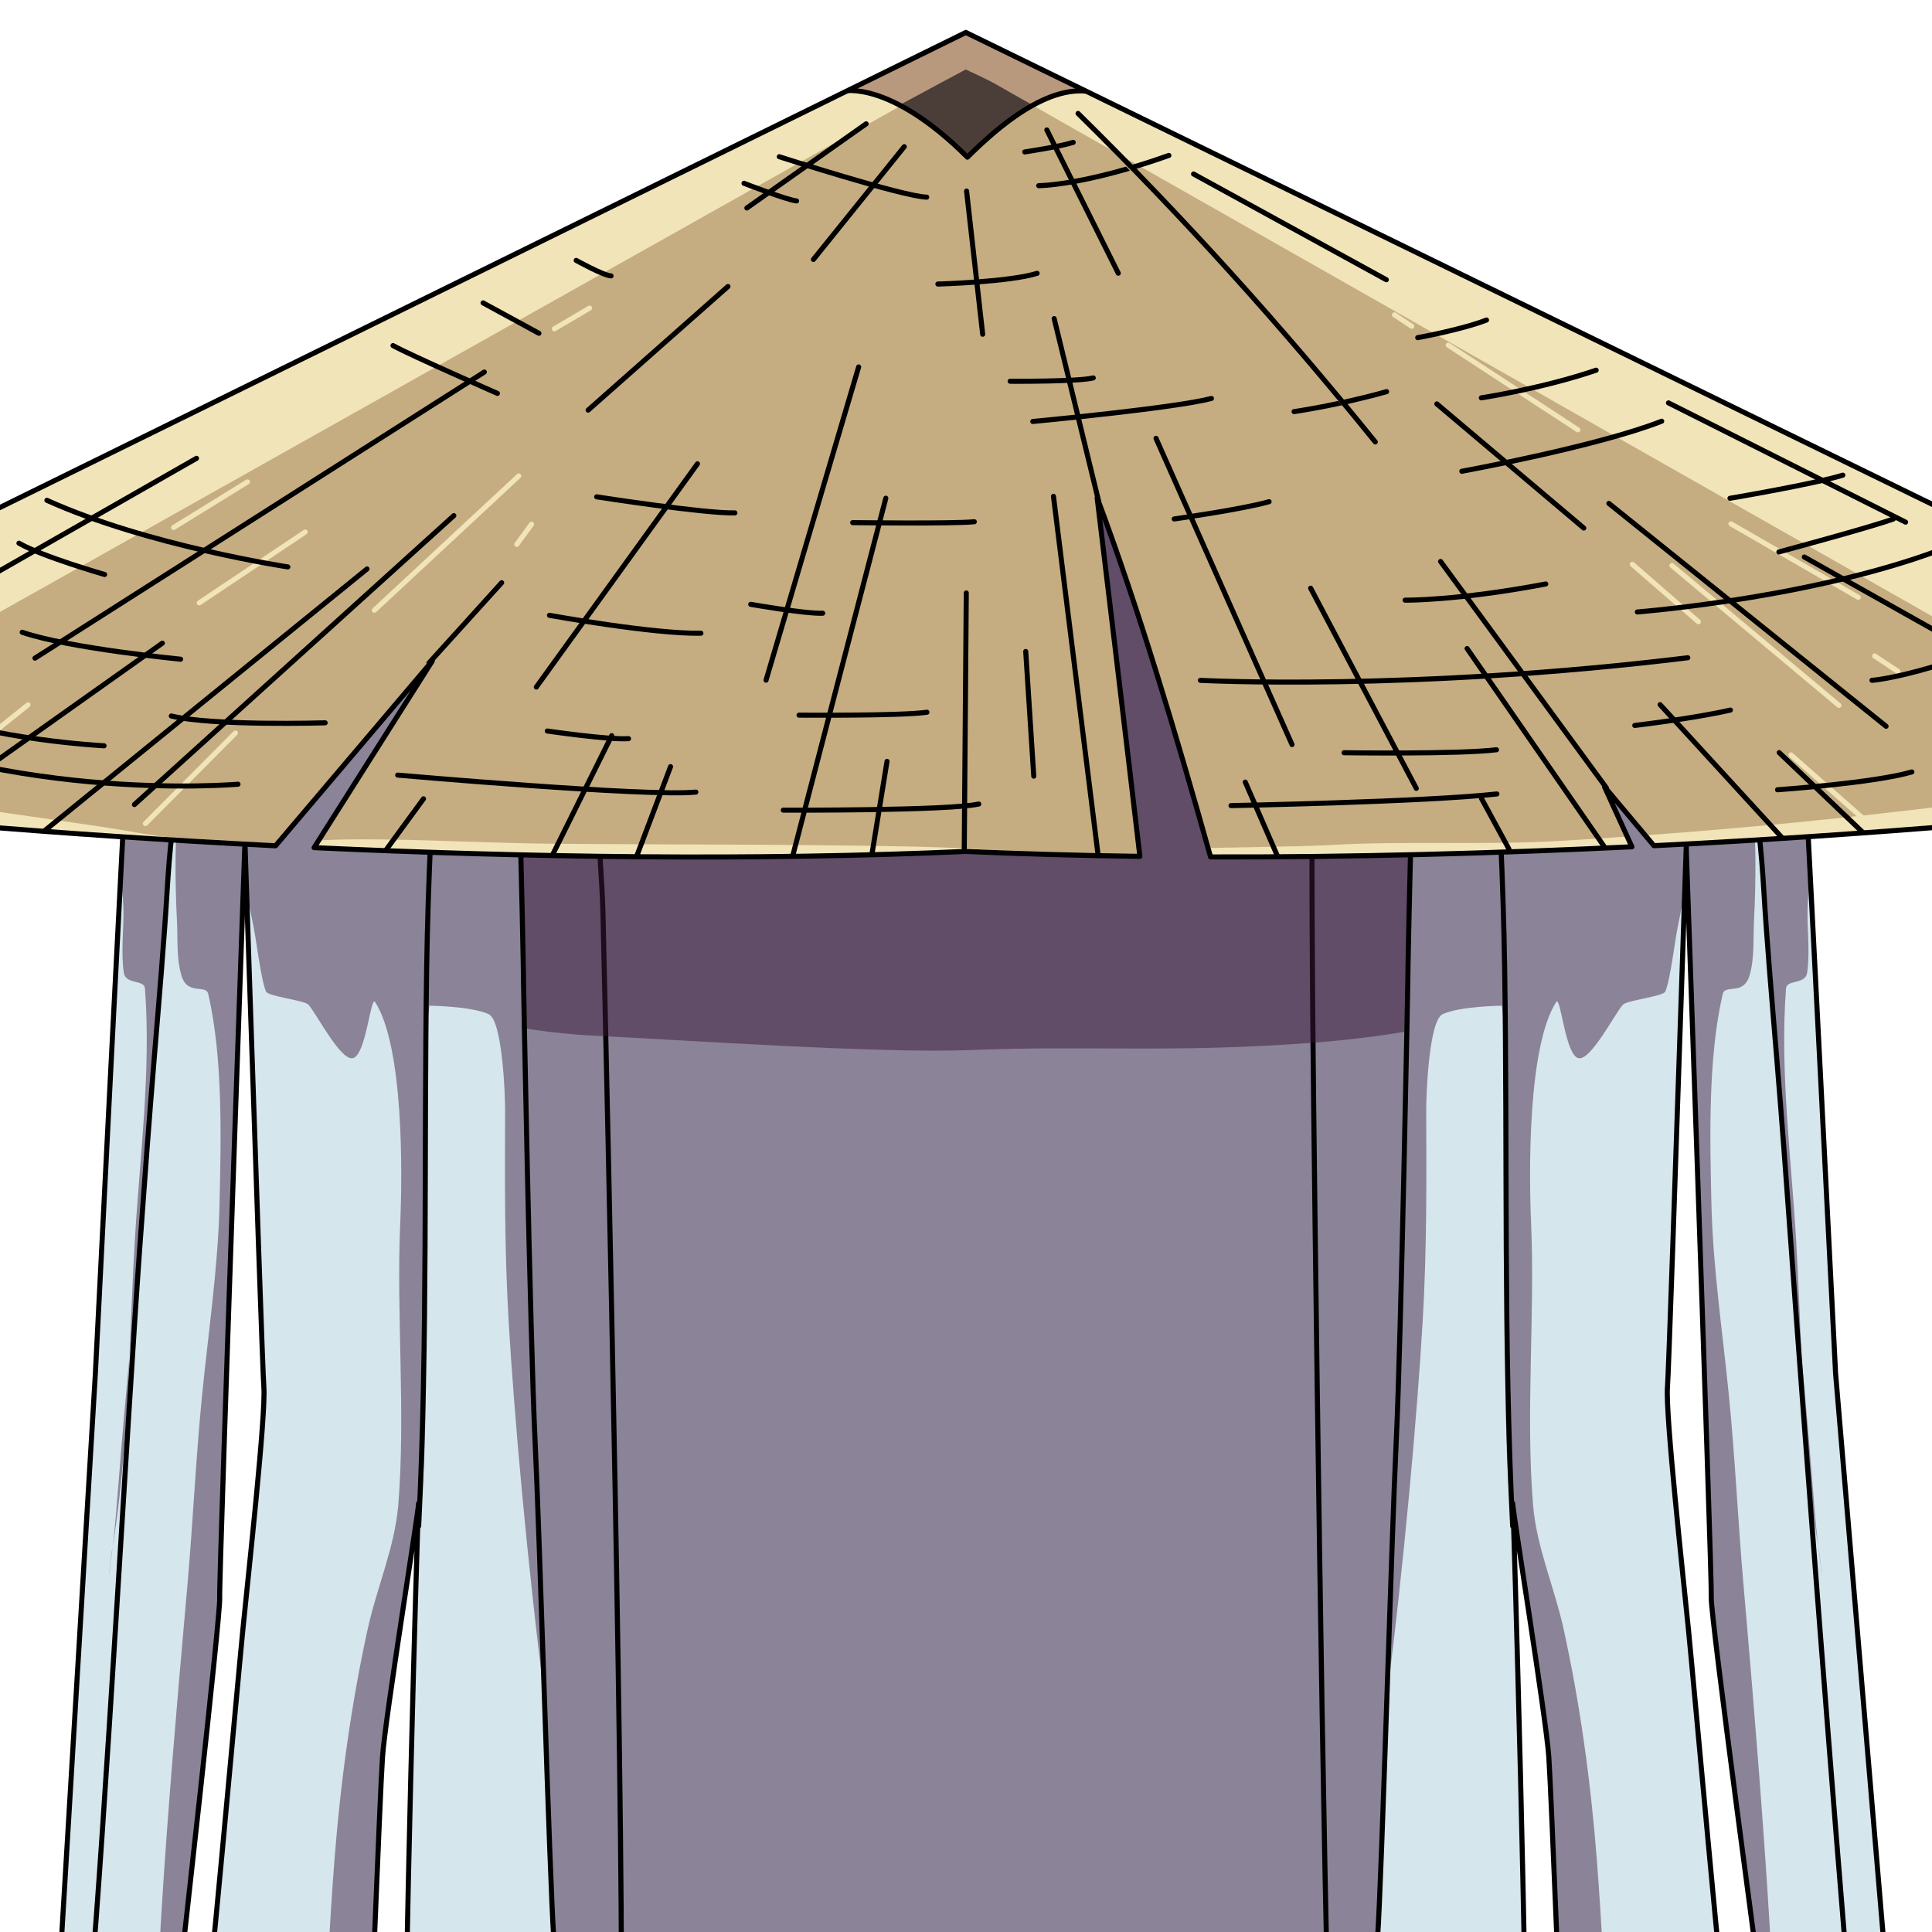 <svg
  width="100%"
  height="100%"
  viewBox="0 0 800 800"
  version="1.1"
  xmlns="http://www.w3.org/2000/svg"
  style="fill-rule: evenodd; clip-rule: evenodd; stroke-linecap: round; stroke-linejoin: round; stroke-miterlimit: 1.5"
>
  <g id="accessories-back">
    <g id="shinobi-hat-back">
      <path
        d="M181.032,254.372C177.414,262.055 182.422,278.747 183.21,286.608C185.838,312.827 188.578,339.03 190.861,365.282C194.433,406.367 184.383,558.535 196.186,598.055C199.803,610.166 200.066,884.932 199.482,878.541C198.63,869.22 266.771,881.434 275.586,880.207C332.794,872.243 396.307,882.279 454.035,880.059C498.974,878.33 550.858,892.515 595.78,894.601C601.796,894.88 615.171,627.789 619.491,624.436C626.627,618.898 624.617,598.353 624.969,590.941C626.438,559.98 634.906,419.33 635.833,388.345C636.769,357.06 642.654,268.598 630.176,241.702C620.056,219.89 592.78,206.106 572.574,195.625C509.654,162.985 250.959,245.588 181.032,254.372Z"
        style="fill: rgb(139, 131, 152)"
      />
      <clipPath id="Shinobi-hat_0">
        <path
          d="M181.032,254.372C177.414,262.055 182.422,278.747 183.21,286.608C185.838,312.827 188.578,339.03 190.861,365.282C194.433,406.367 184.383,558.535 196.186,598.055C199.803,610.166 200.066,884.932 199.482,878.541C198.63,869.22 266.771,881.434 275.586,880.207C332.794,872.243 396.307,882.279 454.035,880.059C498.974,878.33 550.858,892.515 595.78,894.601C601.796,894.88 615.171,627.789 619.491,624.436C626.627,618.898 624.617,598.353 624.969,590.941C626.438,559.98 634.906,419.33 635.833,388.345C636.769,357.06 642.654,268.598 630.176,241.702C620.056,219.89 592.78,206.106 572.574,195.625C509.654,162.985 250.959,245.588 181.032,254.372Z"
        />
      </clipPath>
      <g clip-path="url(#Shinobi-hat_0)">
        <path d="M248.015,279.135C243.172,301.549 249.096,353.605 249.665,377.818C251.388,451.173 258.921,781.276 257.028,854.608" style="fill: none; stroke: black; stroke-width: 2.1px" />
        <path
          d="M544.11,309.575C544.1,309.562 544.08,310.03 544.079,310.046C543.859,313.949 543.695,317.851 543.578,321.759C543.343,329.616 543.273,337.475 543.266,345.335C543.246,370.304 543.361,395.276 543.579,420.243C544.212,492.811 548.022,789.91 550.879,862.417"
          style="fill: none; stroke: black; stroke-width: 2.1px"
        />
      </g>
      <path
        d="M696.286,296.397C696.286,296.397 709.029,654.82 708.601,661.56C708.174,668.299 729.981,829.982 729.981,829.982L785.701,871.401L760.085,568.813C760.085,568.813 748.117,331.466 746.786,310.171C745.455,288.875 696.286,296.397 696.286,296.397Z"
        style="fill: rgb(213, 230, 237)"
      />
      <clipPath id="Shinobi-hat_1">
        <path
          d="M696.286,296.397C696.286,296.397 709.029,654.82 708.601,661.56C708.174,668.299 729.981,829.982 729.981,829.982L785.701,871.401L760.085,568.813C760.085,568.813 748.117,331.466 746.786,310.171C745.455,288.875 696.286,296.397 696.286,296.397Z"
        />
      </clipPath>
      <g clip-path="url(#Shinobi-hat_1)">
        <path
          d="M703.028,762.094C701.897,761.086 700.992,744.174 700.793,742.154C698.806,721.95 696.957,701.724 695.544,681.47C689.911,600.719 698.631,520.082 696.538,439.333C695.692,406.708 694.517,374.102 691.316,341.607C688.868,316.755 684.774,292.113 682.154,267.29C680.709,253.594 678.772,239.03 680.633,225.288C681.185,221.207 682.539,213.269 687.688,212.356C691.083,211.753 694.023,214.638 696.231,216.788C701.878,222.287 707.321,228.146 711.686,234.735C718.892,245.614 716.994,262.271 717.697,274.694C718.745,293.231 723.901,310.632 725.59,328.913C727.178,346.101 727.182,364.174 726.287,381.397C725.9,388.846 726.58,396.656 724.456,403.893C721.954,412.424 714.335,407.365 713.346,411.604C707.206,437.91 708.045,471.504 708.659,498.32C709.27,524.992 713.278,551.391 715.907,577.901C718.457,603.617 719.632,629.477 721.856,655.23C724.325,683.831 738.601,845.149 734.333,873.723L703.028,762.094ZM745.958,561.608C745.264,554.171 744.551,546.738 743.824,539.312C736.159,460.974 734.046,382.04 723.443,303.999C720.897,285.258 717.229,265.787 717.351,246.825C717.391,240.571 719.317,230.548 727.124,229.681C737.848,228.491 746.268,241.189 749.205,249.72C756.668,271.397 752.401,295.954 751.422,318.41C750.941,329.434 751.612,340.548 750.919,351.545C750.413,359.579 748.764,367.46 748.49,375.524C748.183,384.56 749.591,393.736 748.315,402.736C747.599,407.788 739.833,405.528 739.549,409.27C736.943,443.677 741.781,479.872 743.776,514.229C744.694,530.025 745.256,545.826 745.958,561.608C747.618,579.387 749.172,597.188 750.562,614.977C751.219,623.38 751.852,631.729 752.883,640.093L752.899,640.221C753.083,641.361 753.273,642.501 753.468,643.64L754.373,651.977C754.457,652.368 754.519,652.67 754.424,652.438L754.373,651.977C754.308,651.668 754.229,651.303 754.205,651.106C754.096,650.207 754.025,649.305 753.935,648.404C753.663,645.668 753.238,642.949 752.899,640.221C748.679,614.146 747.126,587.905 745.958,561.608Z"
          style="fill: rgb(139, 131, 152)"
        />
        <path
          d="M726.623,327.553C726.718,327.567 727.197,337.296 728.295,344.95C729.178,351.099 729.954,362.031 730.326,368.229C731.62,389.794 733.731,414.291 735.635,437.268C737.892,464.507 739.729,489.281 741.691,516.536C746.943,589.513 759.93,758.781 766.27,831.69"
          style="fill: none; stroke: black; stroke-width: 2.1px"
        />
      </g>
      <path
        d="M696.286,296.397C696.286,296.397 709.029,654.82 708.601,661.56C708.174,668.299 729.981,829.982 729.981,829.982L785.701,871.401L760.085,568.813C760.085,568.813 748.117,331.466 746.786,310.171C745.455,288.875 696.286,296.397 696.286,296.397Z"
        style="fill: none; stroke: black; stroke-width: 2.1px"
      />
      <g transform="matrix(-1,0,0,1,799.571,0)">
        <path
          d="M696.286,296.397C696.286,296.397 709.029,654.82 708.601,661.56C708.174,668.299 724.852,816.113 724.852,816.113L776.36,840.426L760.085,568.813C760.085,568.813 748.117,331.466 746.786,310.171C745.455,288.875 696.286,296.397 696.286,296.397Z"
          style="fill: rgb(213, 230, 237)"
        />
        <clipPath id="Shinobi-hat_2">
          <path
            d="M696.286,296.397C696.286,296.397 709.029,654.82 708.601,661.56C708.174,668.299 724.852,816.113 724.852,816.113L776.36,840.426L760.085,568.813C760.085,568.813 748.117,331.466 746.786,310.171C745.455,288.875 696.286,296.397 696.286,296.397Z"
          />
        </clipPath>
        <g clip-path="url(#Shinobi-hat_2)">
          <path
            d="M703.028,762.094C701.897,761.086 700.992,744.174 700.793,742.154C698.806,721.95 696.957,701.724 695.544,681.47C689.911,600.719 698.631,520.082 696.538,439.333C695.692,406.708 694.517,374.102 691.316,341.607C688.868,316.755 684.774,292.113 682.154,267.29C680.709,253.594 678.772,239.03 680.633,225.288C681.185,221.207 682.539,213.269 687.688,212.356C691.083,211.753 694.023,214.638 696.231,216.788C701.878,222.287 707.321,228.146 711.686,234.735C718.892,245.614 716.994,262.271 717.697,274.694C718.745,293.231 723.901,310.632 725.59,328.913C727.178,346.101 727.182,364.174 726.287,381.397C725.9,388.846 726.58,396.656 724.456,403.893C721.954,412.424 714.335,407.365 713.346,411.604C707.206,437.91 708.045,471.504 708.659,498.32C709.27,524.992 713.278,551.391 715.907,577.901C718.457,603.617 719.632,629.477 721.856,655.23C724.325,683.831 738.304,833.613 734.037,862.186L703.028,762.094ZM745.958,561.608C745.264,554.171 744.551,546.738 743.824,539.312C736.159,460.974 734.046,382.04 723.443,303.999C720.897,285.258 717.229,265.787 717.351,246.825C717.391,240.571 719.317,230.548 727.124,229.681C737.848,228.491 746.268,241.189 749.205,249.72C756.668,271.397 752.401,295.954 751.422,318.41C750.941,329.434 751.612,340.548 750.919,351.545C750.413,359.579 748.764,367.46 748.49,375.524C748.183,384.56 749.591,393.736 748.315,402.736C747.599,407.788 739.833,405.528 739.549,409.27C736.943,443.677 741.781,479.872 743.776,514.229C744.694,530.025 745.256,545.826 745.958,561.608C747.618,579.387 749.172,597.188 750.562,614.977C751.219,623.38 751.852,631.729 752.883,640.093L752.899,640.221C753.083,641.361 753.273,642.501 753.468,643.64L754.373,651.977C754.457,652.368 754.519,652.67 754.424,652.438L754.373,651.977C754.308,651.668 754.229,651.303 754.205,651.106C754.096,650.207 754.025,649.305 753.935,648.404C753.663,645.668 753.238,642.949 752.899,640.221C748.679,614.146 747.126,587.905 745.958,561.608Z"
            style="fill: rgb(139, 131, 152)"
          />
          <path
            d="M726.623,327.553C726.718,327.567 727.197,337.296 728.295,344.95C729.178,351.099 729.954,362.031 730.326,368.229C731.62,389.794 733.731,414.291 735.635,437.268C737.892,464.507 739.729,489.281 741.691,516.536C746.943,589.513 755.905,752.854 762.245,825.763"
            style="fill: none; stroke: black; stroke-width: 2.1px"
          />
        </g>
        <path
          d="M696.286,296.397C696.286,296.397 709.029,654.82 708.601,661.56C708.174,668.299 724.852,816.113 724.852,816.113L776.36,840.426L760.085,568.813C760.085,568.813 748.117,331.466 746.786,310.171C745.455,288.875 696.286,296.397 696.286,296.397Z"
          style="fill: none; stroke: black; stroke-width: 2.1px"
        />
      </g>
    </g>
  </g>
  <g id="accessories">
    <g id="shinobi-hat-front">
      <path
        id="shadow"
        d="M126.882,274.916C124.813,274.294 127.875,279.129 128.186,281.267C128.889,286.095 129.107,290.974 129.501,295.833C130.728,310.961 132.432,326.049 134.386,341.099C139.473,380.276 111.033,383.496 152.898,405.636C166.104,412.62 199.401,426.553 246.717,428.882C282.909,430.663 364.959,436.309 402.229,434.798C451.302,432.81 484.489,436.14 543.062,431.814C577.986,429.235 638.803,420.643 657.032,395.224C677.169,367.144 661.959,363.264 659.221,331.581C656.122,295.724 653.519,255.763 632.94,224.849C612.023,193.43 573.384,175.527 538.65,164.255C449.877,135.443 344.968,148.847 256.719,173.434"
        style="fill: rgb(56, 25, 57); fill-opacity: 0.5"
      />
      <path
        d="M97.552,231.188C97.552,231.188 108.376,563.387 109.257,574.412C110.137,585.437 102.884,651.479 100.555,674.894C98.226,698.308 85.946,836.527 83.578,849.661C81.21,862.795 152.976,854.925 152.976,854.925C152.976,854.925 157.297,743.649 158.39,727.501C159.483,711.354 173.571,624.396 173.334,622.499C173.096,620.603 166.618,845.744 168.439,859.374C170.26,873.005 239.799,849.732 239.799,849.732C239.799,849.732 231.054,827.771 229.301,802.46C227.547,777.149 223.484,635.952 221.545,596.231C219.606,556.51 216.579,400.673 216.674,399.184C216.77,397.695 213.692,270.36 213.53,269.651C213.367,268.942 193.242,213.339 193.242,213.339L97.552,231.188Z"
        style="fill: rgb(213, 230, 237)"
      />
      <clipPath id="Shinobi-hat_3">
        <path
          d="M97.552,231.188C97.552,231.188 108.376,563.387 109.257,574.412C110.137,585.437 102.884,651.479 100.555,674.894C98.226,698.308 85.946,836.527 83.578,849.661C81.21,862.795 152.976,854.925 152.976,854.925C152.976,854.925 157.297,743.649 158.39,727.501C159.483,711.354 173.571,624.396 173.334,622.499C173.096,620.603 166.618,845.744 168.439,859.374C170.26,873.005 239.799,849.732 239.799,849.732C239.799,849.732 231.054,827.771 229.301,802.46C227.547,777.149 223.484,635.952 221.545,596.231C219.606,556.51 216.579,400.673 216.674,399.184C216.77,397.695 213.692,270.36 213.53,269.651C213.367,268.942 193.242,213.339 193.242,213.339L97.552,231.188Z"
        />
      </clipPath>
      <g clip-path="url(#Shinobi-hat_3)">
        <path
          d="M86.159,237.826C86.914,236.013 86.058,241.755 86.171,243.715C86.392,247.563 86.645,251.409 86.946,255.252C87.87,267.046 88.845,278.845 90.182,290.601C93.724,321.752 98.584,352.874 104.957,383.581C106.3,390.049 107.974,405.328 110.15,410.578C110.982,412.585 125.877,414.181 127.644,415.966C130.732,419.086 140.79,439.054 145.996,438.186C151.606,437.251 153.441,411.959 155.341,414.927C167.159,433.381 166.642,485.772 165.728,506.415C164.058,544.082 168.021,585.083 164.914,623.19C163.496,640.584 156.049,657.343 152.297,674.378C145.428,705.567 141.022,737.888 138.533,769.715C134.412,822.403 133.467,875.383 132.527,928.21C132.375,936.745 127.281,977.819 142.767,976.385C153.031,975.434 158.007,956.224 159.909,948.565C167.574,917.699 162.917,883.788 163.861,852.247C164.998,814.266 163.129,776.144 164.852,738.245C166.16,709.463 167.199,680.165 169.94,651.49C171.199,638.326 174.587,625.52 175.3,612.283C177.033,580.1 175.795,547.311 176.27,515.049C176.648,489.332 175.738,463.542 175.738,437.813C175.738,434.03 177.8,416.444 177.8,416.444C177.8,416.444 195.013,416.598 202.323,419.929C208.178,422.597 209.178,454.48 209.157,459.517C209.034,488.626 208.894,517.781 210.605,546.922C212.891,585.866 218.373,647.612 225.457,702.729C227.822,721.129 230.571,721.621 234.289,739.796C236.786,752.006 243.89,755.731 244.746,755.117C249.479,751.718 247.63,729.504 247.822,724.69C249.09,692.892 250.037,661.071 250.867,629.259C251.622,600.283 252.18,571.302 252.963,542.327C253.601,518.689 253.978,495.044 254.318,471.4C254.572,453.743 254.874,436.087 255.1,418.429C255.276,404.717 255.475,391.005 255.642,377.293C256.32,321.894 246.272,193.413 160.545,234.001"
          style="fill: rgb(139, 131, 152)"
        />
        <path
          d="M179.288,329.116C180.612,329.976 178.466,344.811 178.391,346.385C177.535,364.509 176.961,382.715 176.676,400.857C175.465,477.725 177.198,555.162 173.36,631.918"
          style="fill: none; stroke: black; stroke-width: 2.1px"
        />
      </g>
      <path
        d="M97.552,231.188C97.552,231.188 108.376,563.387 109.257,574.412C110.137,585.437 102.884,651.479 100.555,674.894C98.226,698.308 85.946,836.527 83.578,849.661C81.21,862.795 152.976,854.925 152.976,854.925C152.976,854.925 157.297,743.649 158.39,727.501C159.483,711.354 173.571,624.396 173.334,622.499C173.096,620.603 166.618,845.744 168.439,859.374C170.26,873.005 239.799,849.732 239.799,849.732C239.799,849.732 231.054,827.771 229.301,802.46C227.547,777.149 223.484,635.952 221.545,596.231C219.606,556.51 216.579,400.673 216.674,399.184C216.77,397.695 213.692,270.36 213.53,269.651C213.367,268.942 193.242,213.339 193.242,213.339L97.552,231.188Z"
        style="fill: none; stroke: black; stroke-width: 2.1px"
      />
      <g transform="matrix(-1,0,0,1,799.717,0)">
        <path
          d="M97.552,231.188C97.552,231.188 108.376,563.387 109.257,574.412C110.137,585.437 102.884,651.479 100.555,674.894C98.226,698.308 85.946,836.527 83.578,849.661C81.21,862.795 152.976,854.925 152.976,854.925C152.976,854.925 157.297,743.649 158.39,727.501C159.483,711.354 173.571,624.396 173.334,622.499C173.096,620.603 166.618,845.744 168.439,859.374C170.26,873.005 239.799,849.732 239.799,849.732C239.799,849.732 231.054,827.771 229.301,802.46C227.547,777.149 223.484,635.952 221.545,596.231C219.606,556.51 216.579,400.673 216.674,399.184C216.77,397.695 213.692,270.36 213.53,269.651C213.367,268.942 193.242,213.339 193.242,213.339L97.552,231.188Z"
          style="fill: rgb(213, 230, 237)"
        />
        <clipPath id="Shinobi-hat_4">
          <path
            d="M97.552,231.188C97.552,231.188 108.376,563.387 109.257,574.412C110.137,585.437 102.884,651.479 100.555,674.894C98.226,698.308 85.946,836.527 83.578,849.661C81.21,862.795 152.976,854.925 152.976,854.925C152.976,854.925 157.297,743.649 158.39,727.501C159.483,711.354 173.571,624.396 173.334,622.499C173.096,620.603 166.618,845.744 168.439,859.374C170.26,873.005 239.799,849.732 239.799,849.732C239.799,849.732 231.054,827.771 229.301,802.46C227.547,777.149 223.484,635.952 221.545,596.231C219.606,556.51 216.579,400.673 216.674,399.184C216.77,397.695 213.692,270.36 213.53,269.651C213.367,268.942 193.242,213.339 193.242,213.339L97.552,231.188Z"
          />
        </clipPath>
        <g clip-path="url(#Shinobi-hat_4)">
          <path
            d="M86.159,237.826C86.914,236.013 86.058,241.755 86.171,243.715C86.392,247.563 86.645,251.409 86.946,255.252C87.87,267.046 88.845,278.845 90.182,290.601C93.724,321.752 98.584,352.874 104.957,383.581C106.3,390.049 107.974,405.328 110.15,410.578C110.982,412.585 125.877,414.181 127.644,415.966C130.732,419.086 140.79,439.054 145.996,438.186C151.606,437.251 153.441,411.959 155.341,414.927C167.159,433.381 166.642,485.772 165.728,506.415C164.058,544.082 168.021,585.083 164.914,623.19C163.496,640.584 156.049,657.343 152.297,674.378C145.428,705.567 141.022,737.888 138.533,769.715C134.412,822.403 133.467,875.383 132.527,928.21C132.375,936.745 127.281,977.819 142.767,976.385C153.031,975.434 158.007,956.224 159.909,948.565C167.574,917.699 162.917,883.788 163.861,852.247C164.998,814.266 163.129,776.144 164.852,738.245C166.16,709.463 167.199,680.165 169.94,651.49C171.199,638.326 174.587,625.52 175.3,612.283C177.033,580.1 175.795,547.311 176.27,515.049C176.648,489.332 175.738,463.542 175.738,437.813C175.738,434.03 177.8,416.444 177.8,416.444C177.8,416.444 195.013,416.598 202.323,419.929C208.178,422.597 209.178,454.48 209.157,459.517C209.034,488.626 208.894,517.781 210.605,546.922C212.891,585.866 218.373,647.612 225.457,702.729C227.822,721.129 230.571,721.621 234.289,739.796C236.786,752.006 243.89,755.731 244.746,755.117C249.479,751.718 247.63,729.504 247.822,724.69C249.09,692.892 250.037,661.071 250.867,629.259C251.622,600.283 252.18,571.302 252.963,542.327C253.601,518.689 253.978,495.044 254.318,471.4C254.572,453.743 254.874,436.087 255.1,418.429C255.276,404.717 255.475,391.005 255.642,377.293C256.32,321.894 246.272,193.413 160.545,234.001"
            style="fill: rgb(139, 131, 152)"
          />
          <path
            d="M179.288,329.116C180.612,329.976 178.466,344.811 178.391,346.385C177.535,364.509 176.961,382.715 176.676,400.857C175.465,477.725 177.198,555.162 173.36,631.918"
            style="fill: none; stroke: black; stroke-width: 2.1px"
          />
        </g>
        <path
          d="M97.552,231.188C97.552,231.188 108.376,563.387 109.257,574.412C110.137,585.437 102.884,651.479 100.555,674.894C98.226,698.308 85.946,836.527 83.578,849.661C81.21,862.795 152.976,854.925 152.976,854.925C152.976,854.925 157.297,743.649 158.39,727.501C159.483,711.354 173.571,624.396 173.334,622.499C173.096,620.603 166.618,845.744 168.439,859.374C170.26,873.005 239.799,849.732 239.799,849.732C239.799,849.732 231.054,827.771 229.301,802.46C227.547,777.149 223.484,635.952 221.545,596.231C219.606,556.51 216.579,400.673 216.674,399.184C216.77,397.695 213.692,270.36 213.53,269.651C213.367,268.942 193.242,213.339 193.242,213.339L97.552,231.188Z"
          style="fill: none; stroke: black; stroke-width: 2.1px"
        />
      </g>
      <path
        d="M114.093,350.219C-65.939,341.146 -214.237,321.35 -211.926,314.355L399.91,13.451L399.91,13.432L399.928,13.441L399.946,13.432L399.947,13.451L1015.29,313.889C1017.61,320.907 866.772,341.017 684.862,350.188L664.408,325.816L675.733,350.637C619.141,353.359 559.783,354.996 501.265,354.836C486.818,303.298 471.402,251.852 454.307,206.125C454.307,206.125 467.836,318.574 471.999,354.602C447.635,354.275 423.522,353.612 399.928,352.559C312.301,356.467 217.875,355.06 130.059,350.991L178.992,273.714L114.093,350.219Z"
        style="fill: rgb(197, 173, 129)"
      />
      <clipPath id="Shinobi-hat_5">
        <path
          d="M114.093,350.219C-65.939,341.146 -214.237,321.35 -211.926,314.355L399.91,13.451L399.91,13.432L399.928,13.441L399.946,13.432L399.947,13.451L1015.29,313.889C1017.61,320.907 866.772,341.017 684.862,350.188L664.408,325.816L675.733,350.637C619.141,353.359 559.783,354.996 501.265,354.836C486.818,303.298 471.402,251.852 454.307,206.125C454.307,206.125 467.836,318.574 471.999,354.602C447.635,354.275 423.522,353.612 399.928,352.559C312.301,356.467 217.875,355.06 130.059,350.991L178.992,273.714L114.093,350.219Z"
        />
      </clipPath>
      <g clip-path="url(#Shinobi-hat_5)">
        <g id="highlights">
          <path
            d="M911.386,318.416L400.895,28.456L423.518,2.58L988.535,274.51L1005.94,300.384C1018.52,297.389 1031.46,293.419 1032.06,295.348C1033.51,299.959 1028.7,312.104 1027.61,316.676C1026.7,320.457 1025.52,324.006 1024.08,327.341L1085.52,418.667L988.664,362.906C973.532,370.915 956.09,376.005 939.769,380.153C835.276,406.708 690.592,395.754 582.581,387.554L488.163,351.416C499.36,351.035 538.783,350.597 549.966,349.951C582.81,348.052 613.959,350.091 646.787,348.158C733.08,343.076 818.854,333.526 904.196,319.595C906.594,319.204 908.992,318.811 911.386,318.416ZM457.369,355.593C457.224,355.555 457.046,355.485 456.931,355.479C454.026,355.325 451.135,354.977 448.236,354.745C442.124,354.257 436.01,353.794 429.899,353.281C411.942,351.772 393.943,350.875 375.927,350.513C327.509,349.542 277.673,349.792 229.253,349.378C205.315,349.173 182.808,347.891 158.872,347.615C141.123,347.41 124.004,347.533 106.599,351.314C104.167,351.843 91.435,353.209 91.04,356.29C90.6,359.726 104.145,361.516 105.914,361.849C124.279,365.308 142.962,367.301 161.5,369.577C239.018,379.094 316.681,385.161 394.26,373.313L457.369,355.593ZM-206.972,288.724C-220.609,285.509 -234.348,282.458 -248.184,280.254C-250.727,279.849 -260.45,277.23 -262.268,280.349C-264.355,283.928 -253.016,291.022 -251.145,292.395C-235.761,303.686 -219.675,314.075 -203.083,323.496C-202.438,323.862 -201.793,324.226 -201.154,324.584L-194.847,363.468L-161.197,344.324C-102.855,369.364 -40.659,380.06 23.938,376.102L82.461,348.653C83.927,348.352 79.538,348.003 78.058,347.79C75.124,347.368 72.18,346.982 69.235,346.65C60.59,345.675 52.049,343.846 43.446,342.56C17.702,338.711 -8.122,335.121 -33.899,331.392C-59.52,327.686 -84.643,321.689 -109.621,314.982L381.28,39.125L391.619,8.886L-215.413,236.685L-206.972,288.724ZM457.369,355.593L457.609,355.526C457.618,355.637 457.509,355.63 457.369,355.593Z"
            style="fill: rgb(241, 228, 184)"
          />
          <path d="M71.865,218.439L102.454,199.556" style="fill: none; stroke: rgb(241, 228, 184); stroke-width: 2.1px" />
          <path d="M229.555,136.156L244.131,127.576" style="fill: none; stroke: rgb(241, 228, 184); stroke-width: 2.1px" />
          <path d="M11.598,291.86L-41.971,334.832" style="fill: none; stroke: rgb(241, 228, 184); stroke-width: 2.1px" />
          <path d="M126.386,220.295L82.498,249.634" style="fill: none; stroke: rgb(241, 228, 184); stroke-width: 2.1px" />
          <path d="M214.8,197.085L155.01,252.7" style="fill: none; stroke: rgb(241, 228, 184); stroke-width: 2.1px" />
          <path d="M97.481,303.53L60.192,341.036" style="fill: none; stroke: rgb(241, 228, 184); stroke-width: 2.1px" />
          <path d="M220.101,217.059L214.011,225.395" style="fill: none; stroke: rgb(241, 228, 184); stroke-width: 2.1px" />
          <path d="M577.442,130.373L584.576,135.119" style="fill: none; stroke: rgb(241, 228, 184); stroke-width: 2.1px" />
          <path d="M599.679,142.92L653.36,177.97" style="fill: none; stroke: rgb(241, 228, 184); stroke-width: 2.1px" />
          <path d="M716.758,216.915L769.451,247.329" style="fill: none; stroke: rgb(241, 228, 184); stroke-width: 2.1px" />
          <path d="M776.234,271.622L785.917,278.023" style="fill: none; stroke: rgb(241, 228, 184); stroke-width: 2.1px" />
          <path d="M692.321,234.178L761.457,292.071" style="fill: none; stroke: rgb(241, 228, 184); stroke-width: 2.1px" />
          <path d="M675.926,233.675L703.272,257.449" style="fill: none; stroke: rgb(241, 228, 184); stroke-width: 2.1px" />
          <path d="M741.609,312.6L776.023,342.929" style="fill: none; stroke: rgb(241, 228, 184); stroke-width: 2.1px" />
        </g>
        <g id="lines">
          <g id="horizontal">
            <path d="M98.557,324.721C98.557,324.721 -3.916,333.711 -85.703,289.651" style="fill: none; stroke: black; stroke-width: 2.1px" />
            <path d="M43.083,308.817C43.083,308.817 -3.561,306.433 -33.777,294.099" style="fill: none; stroke: black; stroke-width: 2.1px" />
            <path d="M134.643,299.304C134.643,299.304 87.964,300.687 70.941,296.475" style="fill: none; stroke: black; stroke-width: 2.1px" />
            <path d="M74.775,272.962C74.775,272.962 28.541,268.461 9.185,261.806" style="fill: none; stroke: black; stroke-width: 2.1px" />
            <path d="M43.319,237.884C43.319,237.884 17.672,230.543 7.845,224.921" style="fill: none; stroke: black; stroke-width: 2.1px" />
            <path d="M119.182,234.742C119.182,234.742 61.087,225.998 19.42,207.173" style="fill: none; stroke: black; stroke-width: 2.1px" />
            <path d="M205.965,162.897C205.965,162.897 169.662,146.941 162.737,143.094" style="fill: none; stroke: black; stroke-width: 2.1px" />
            <path d="M200.029,125.426L223.151,138.006" style="fill: none; stroke: black; stroke-width: 2.1px" />
            <path d="M238.58,107.824C238.58,107.824 249.832,114.059 253.024,114.249" style="fill: none; stroke: black; stroke-width: 2.1px" />
            <path d="M308.082,75.906C308.082,75.906 325.919,82.826 329.84,83.208" style="fill: none; stroke: black; stroke-width: 2.1px" />
            <path d="M322.685,64.898C322.685,64.898 373.739,81.337 383.733,81.638" style="fill: none; stroke: black; stroke-width: 2.1px" />
            <path d="M164.671,320.955C164.671,320.955 268.099,330.03 288.131,327.989" style="fill: none; stroke: black; stroke-width: 2.1px" />
            <path d="M226.622,302.697C226.622,302.697 252.304,306.448 260.26,305.851" style="fill: none; stroke: black; stroke-width: 2.1px" />
            <path d="M227.518,254.797C227.518,254.797 270.682,262.616 290.241,262.204" style="fill: none; stroke: black; stroke-width: 2.1px" />
            <path d="M247.078,205.728C247.078,205.728 291.94,212.729 304.312,212.373" style="fill: none; stroke: black; stroke-width: 2.1px" />
            <path d="M310.861,250.24C310.861,250.24 333.33,254.198 340.667,253.932" style="fill: none; stroke: black; stroke-width: 2.1px" />
            <path d="M330.863,296.126C330.863,296.126 373.387,296.473 383.823,294.92" style="fill: none; stroke: black; stroke-width: 2.1px" />
            <path d="M324.339,335.468C324.339,335.468 392.601,335.764 405.282,332.922" style="fill: none; stroke: black; stroke-width: 2.1px" />
            <path d="M353.078,216.407C353.078,216.407 394.695,216.925 403.441,216.044" style="fill: none; stroke: black; stroke-width: 2.1px" />
            <path d="M388.359,117.619C388.359,117.619 417.993,116.798 429.455,113.178" style="fill: none; stroke: black; stroke-width: 2.1px" />
            <path d="M418.279,157.871C418.279,157.871 446.545,158.071 452.697,156.491" style="fill: none; stroke: black; stroke-width: 2.1px" />
            <path d="M427.648,174.521C427.648,174.521 486.533,168.998 501.628,164.99" style="fill: none; stroke: black; stroke-width: 2.1px" />
            <path d="M486.215,214.897C486.215,214.897 514.992,210.789 525.502,207.732" style="fill: none; stroke: black; stroke-width: 2.1px" />
            <path d="M497.046,281.717C497.046,281.717 584.185,286.327 698.88,272.361" style="fill: none; stroke: black; stroke-width: 2.1px" />
            <path d="M581.832,248.515C581.832,248.515 603.109,248.816 640.075,241.809" style="fill: none; stroke: black; stroke-width: 2.1px" />
            <path d="M535.852,170.434C535.852,170.434 554.105,167.825 574.162,162.164" style="fill: none; stroke: black; stroke-width: 2.1px" />
            <path d="M424.329,62.914C424.329,62.914 438.931,60.725 444.395,58.955" style="fill: none; stroke: black; stroke-width: 2.1px" />
            <path d="M430.114,76.883C430.114,76.883 448.728,76.896 483.998,64.365" style="fill: none; stroke: black; stroke-width: 2.1px" />
            <path d="M587.045,139.812C587.045,139.812 605.038,136.572 615.533,132.517" style="fill: none; stroke: black; stroke-width: 2.1px" />
            <path d="M613.384,164.737C613.384,164.737 638.54,160.928 660.937,153.286" style="fill: none; stroke: black; stroke-width: 2.1px" />
            <path d="M605.304,195.145C605.304,195.145 661.338,184.923 688.07,174.411" style="fill: none; stroke: black; stroke-width: 2.1px" />
            <path d="M556.549,311.688C556.549,311.688 604.277,312.363 619.658,310.458" style="fill: none; stroke: black; stroke-width: 2.1px" />
            <path d="M509.736,333.589C509.736,333.589 589.444,332.077 619.828,328.762" style="fill: none; stroke: black; stroke-width: 2.1px" />
            <path d="M676.92,300.387C676.92,300.387 701.172,297.547 716.513,294.022" style="fill: none; stroke: black; stroke-width: 2.1px" />
            <path d="M736.029,327.026C736.029,327.026 775.988,324.232 791.656,319.648" style="fill: none; stroke: black; stroke-width: 2.1px" />
            <path d="M716.337,206.332C716.337,206.332 751.348,200.395 763.079,196.753" style="fill: none; stroke: black; stroke-width: 2.1px" />
            <path d="M736.591,228.547C736.591,228.547 774.357,218.403 784.023,214.889" style="fill: none; stroke: black; stroke-width: 2.1px" />
            <path d="M677.993,253.399C677.993,253.399 759.4,247.095 813.731,223.493" style="fill: none; stroke: black; stroke-width: 2.1px" />
            <path d="M775.152,281.703C775.152,281.703 806.991,279.905 886.404,241.01" style="fill: none; stroke: black; stroke-width: 2.1px" />
          </g>
          <g id="vertical">
            <path d="M81.364,189.782L-110.182,299.225" style="fill: none; stroke: black; stroke-width: 2.1px" />
            <path d="M14.479,272.527L200.549,154.055" style="fill: none; stroke: black; stroke-width: 2.1px" />
            <path d="M400.115,245.523L399.27,352.763" style="fill: none; stroke: black; stroke-width: 2.1px" />
            <path d="M424.732,269.759L428.059,321.392" style="fill: none; stroke: black; stroke-width: 2.1px" />
            <path d="M436.221,205.517L454.825,355.109" style="fill: none; stroke: black; stroke-width: 2.1px" />
            <path d="M436.509,131.929L454.871,207.312" style="fill: none; stroke: black; stroke-width: 2.1px" />
            <path d="M433.47,53.801L463.056,113.132" style="fill: none; stroke: black; stroke-width: 2.1px" />
            <path d="M478.678,181.508L534.997,308.309" style="fill: none; stroke: black; stroke-width: 2.1px" />
            <path d="M515.644,323.851L528.849,354.195" style="fill: none; stroke: black; stroke-width: 2.1px" />
            <path d="M542.71,243.558L586.457,326.449" style="fill: none; stroke: black; stroke-width: 2.1px" />
            <path d="M446.404,46.973C490.685,90.601 530.978,135.36 569.464,182.995" style="fill: rgb(197, 173, 129); stroke: black; stroke-width: 2.1px" />
            <path d="M494.226,72.05L574.045,115.831" style="fill: none; stroke: black; stroke-width: 2.1px" />
            <path d="M594.958,167.246L655.811,218.656" style="fill: none; stroke: black; stroke-width: 2.1px" />
            <path d="M607.486,268.54L665.795,352.757" style="fill: none; stroke: black; stroke-width: 2.1px" />
            <path d="M613.467,330.664L624.83,351.572" style="fill: none; stroke: black; stroke-width: 2.1px" />
            <path d="M596.512,232.496L665.164,326.227" style="fill: none; stroke: black; stroke-width: 2.1px" />
            <path d="M687.423,291.788L740.191,349.364" style="fill: none; stroke: black; stroke-width: 2.1px" />
            <path d="M736.732,311.642L774.283,347.476" style="fill: none; stroke: black; stroke-width: 2.1px" />
            <path d="M666.2,208.452L780.985,300.735" style="fill: none; stroke: black; stroke-width: 2.1px" />
            <path d="M67.227,266.316L-50.433,349.778" style="fill: none; stroke: black; stroke-width: 2.1px" />
            <path d="M11.641,349.522L151.977,235.583" style="fill: none; stroke: black; stroke-width: 2.1px" />
            <path d="M55.664,333.149L187.924,213.509" style="fill: none; stroke: black; stroke-width: 2.1px" />
            <path d="M243.537,169.824L301.429,118.627" style="fill: none; stroke: black; stroke-width: 2.1px" />
            <path d="M309.26,86.126L358.657,51.27" style="fill: none; stroke: black; stroke-width: 2.1px" />
            <path d="M336.822,107.431L374.438,60.736" style="fill: none; stroke: black; stroke-width: 2.1px" />
            <path d="M222.077,284.492L288.802,192.053" style="fill: none; stroke: black; stroke-width: 2.1px" />
            <path d="M177.634,274.528L207.722,241.293" style="fill: none; stroke: black; stroke-width: 2.1px" />
            <path d="M159.932,351.839L175.362,330.761" style="fill: none; stroke: black; stroke-width: 2.1px" />
            <path d="M228.373,354.838L253.289,304.61" style="fill: none; stroke: black; stroke-width: 2.1px" />
            <path d="M263.85,353.995L277.661,317.454" style="fill: none; stroke: black; stroke-width: 2.1px" />
            <path d="M317.198,281.638L355.551,151.934" style="fill: none; stroke: black; stroke-width: 2.1px" />
            <path d="M328.146,354.801L366.801,206.292" style="fill: none; stroke: black; stroke-width: 2.1px" />
            <path d="M361.122,353.307L367.297,315.262" style="fill: none; stroke: black; stroke-width: 2.1px" />
            <path d="M400.236,79.124L406.906,138.401" style="fill: none; stroke: black; stroke-width: 2.1px" />
            <path d="M747.127,230.642L865.047,296.956" style="fill: none; stroke: black; stroke-width: 2.1px" />
            <path d="M690.88,166.83L789.064,216.211" style="fill: none; stroke: black; stroke-width: 2.1px" />
          </g>
        </g>
        <path
          d="M348.894,37.745C348.894,37.745 368.21,32.834 400.589,65.082C412.455,53.29 434.448,33.645 453.315,38.339C472.182,43.033 458.672,27.979 458.672,27.979L429.586,9.805L393.748,1.114L354.087,20.806L348.894,37.745Z"
          style="fill: rgb(75, 62, 56)"
        />
        <clipPath id="Shinobi-hat_6">
          <path
            d="M348.894,37.745C348.894,37.745 368.21,32.834 400.589,65.082C412.455,53.29 434.448,33.645 453.315,38.339C472.182,43.033 458.672,27.979 458.672,27.979L429.586,9.805L393.748,1.114L354.087,20.806L348.894,37.745Z"
          />
        </clipPath>
        <g clip-path="url(#Shinobi-hat_6)">
          <path
            d="M357.592,50.958C357.574,50.941 358.659,50.503 358.977,50.354C360.146,49.81 361.31,49.253 362.467,48.684C365.798,47.045 368.303,45.778 371.563,44C379.673,39.577 399.899,28.763 399.899,28.763C399.899,28.763 409.125,33.031 412.063,34.712C419.599,39.024 427.155,43.31 434.751,47.515C437.649,49.119 441.762,52.45 445.13,52.799C447.652,53.061 450.456,51.437 452.634,50.391C457.718,47.948 466.291,43.681 465.694,36.873C464.497,23.205 446.345,15.343 435.098,13.259C418.656,10.213 401.086,11.993 384.806,15.194C369.043,18.294 355.153,22.472 346.196,36.536"
            style="fill: rgb(185, 153, 125)"
          />
        </g>
        <path
          d="M348.894,37.745C348.894,37.745 368.21,32.834 400.589,65.082C412.455,53.29 434.448,33.645 453.315,38.339C472.182,43.033 458.672,27.979 458.672,27.979L429.586,9.805L393.748,1.114L354.087,20.806L348.894,37.745Z"
          style="fill: none; stroke: black; stroke-width: 2.1px"
        />
      </g>
      <path
        d="M114.093,350.219C-65.939,341.146 -214.237,321.35 -211.926,314.355L399.91,13.451L399.91,13.432L399.928,13.441L399.946,13.432L399.947,13.451L1015.29,313.889C1017.61,320.907 866.772,341.017 684.862,350.188L664.408,325.816L675.733,350.637C619.141,353.359 559.783,354.996 501.265,354.836C486.818,303.298 471.402,251.852 454.307,206.125C454.307,206.125 467.836,318.574 471.999,354.602C447.635,354.275 423.522,353.612 399.928,352.559C312.301,356.467 217.875,355.06 130.059,350.991L178.992,273.714L114.093,350.219Z"
        style="fill: none; stroke: black; stroke-width: 2.1px"
      />
    </g>
  </g>
</svg>
